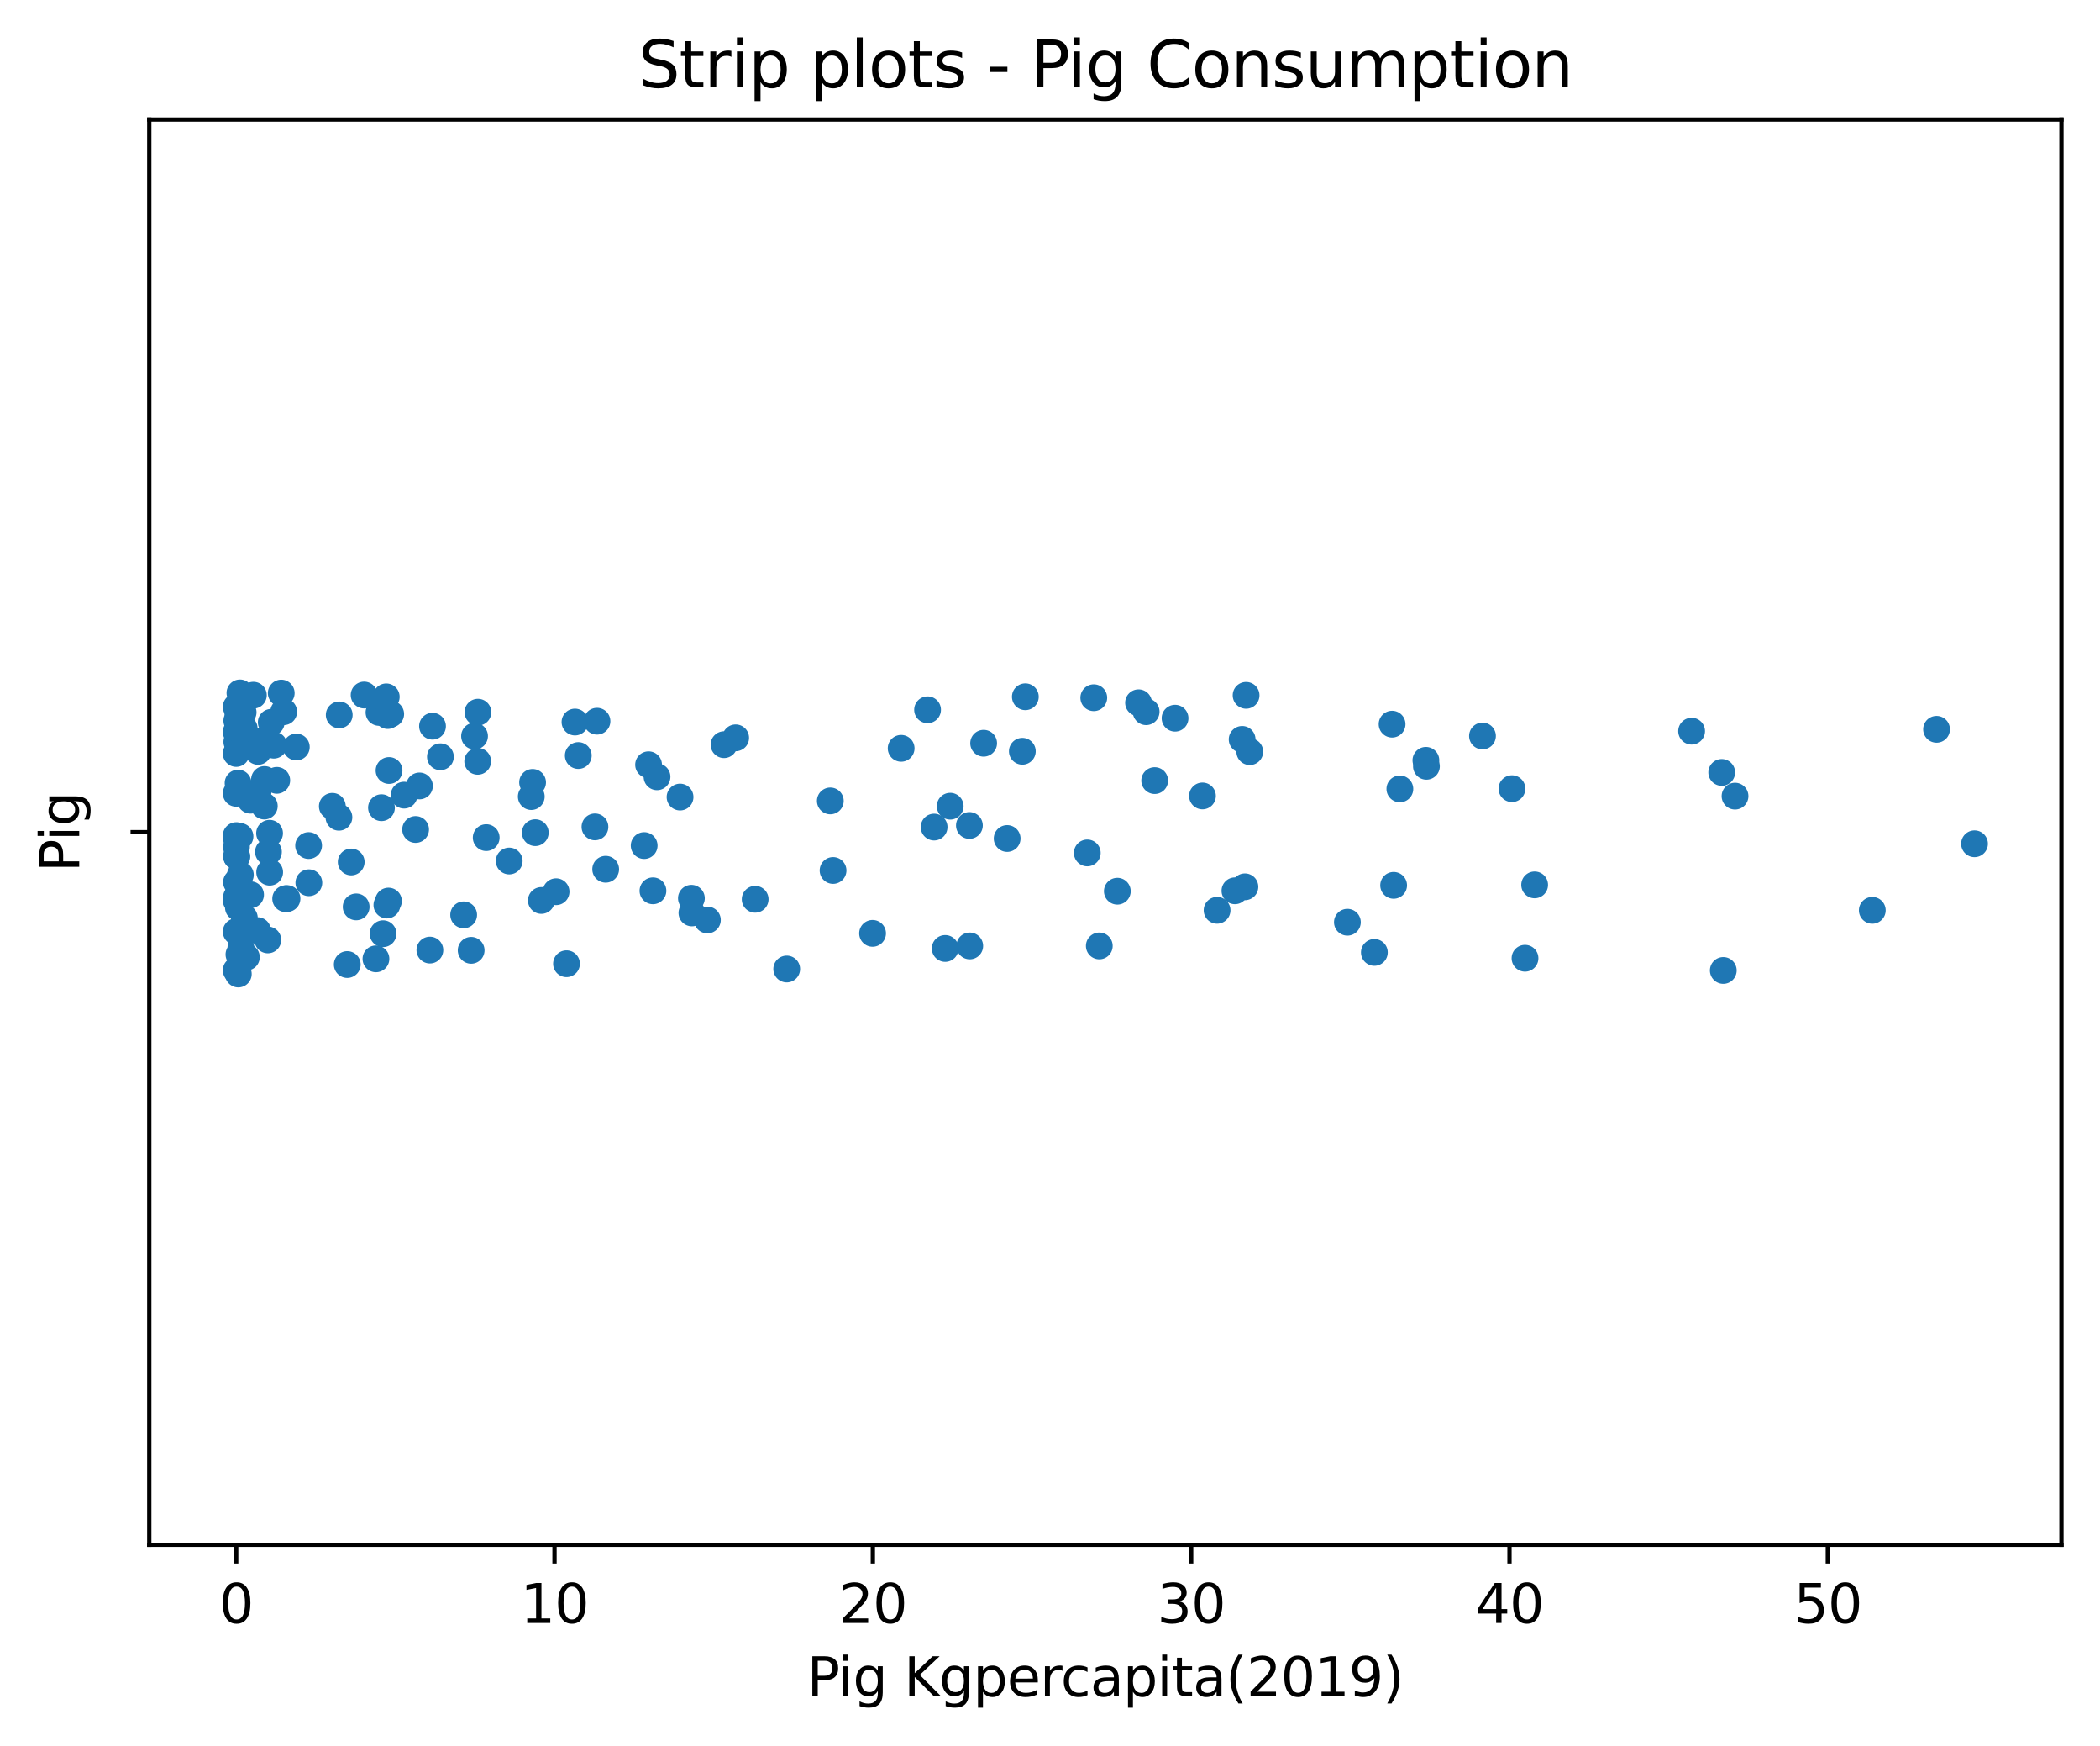 <?xml version="1.0" encoding="utf-8" standalone="no"?>
<!DOCTYPE svg PUBLIC "-//W3C//DTD SVG 1.1//EN"
  "http://www.w3.org/Graphics/SVG/1.1/DTD/svg11.dtd">
<svg xmlns:xlink="http://www.w3.org/1999/xlink" width="392.198pt" height="325.986pt" viewBox="0 0 392.198 325.986" xmlns="http://www.w3.org/2000/svg" version="1.1">
 <defs>
  <style type="text/css">*{stroke-linejoin: round; stroke-linecap: butt}</style>
 </defs>
 <g id="figure_1">
  <g id="patch_1">
   <path d="M 0 325.986 
L 392.198 325.986 
L 392.198 0 
L 0 0 
L 0 325.986 
z
" style="fill: none"/>
  </g>
  <g id="axes_1">
   <g id="patch_2">
    <path d="M 27.878 288.43 
L 384.998 288.43 
L 384.998 22.318 
L 27.878 22.318 
L 27.878 288.43 
z
" style="fill: none"/>
   </g>
   <g id="matplotlib.axis_1">
    <g id="xtick_1">
     <g id="line2d_1">
      <defs>
       <path id="m5ec58855bd" d="M 0 0 
L 0 3.5 
" style="stroke: #000000; stroke-width: 0.8"/>
      </defs>
      <g>
       <use xlink:href="#m5ec58855bd" x="44.111" y="288.43" style="stroke: #000000; stroke-width: 0.8"/>
      </g>
     </g>
     <g id="text_1">
      <!-- 0 -->
      <g transform="translate(40.93 303.029) scale(0.1 -0.1)">
       <defs>
        <path id="DejaVuSans-30" d="M 2034 4250 
Q 1547 4250 1301 3770 
Q 1056 3291 1056 2328 
Q 1056 1369 1301 889 
Q 1547 409 2034 409 
Q 2525 409 2770 889 
Q 3016 1369 3016 2328 
Q 3016 3291 2770 3770 
Q 2525 4250 2034 4250 
z
M 2034 4750 
Q 2819 4750 3233 4129 
Q 3647 3509 3647 2328 
Q 3647 1150 3233 529 
Q 2819 -91 2034 -91 
Q 1250 -91 836 529 
Q 422 1150 422 2328 
Q 422 3509 836 4129 
Q 1250 4750 2034 4750 
z
" transform="scale(0.016)"/>
       </defs>
       <use xlink:href="#DejaVuSans-30"/>
      </g>
     </g>
    </g>
    <g id="xtick_2">
     <g id="line2d_2">
      <g>
       <use xlink:href="#m5ec58855bd" x="103.562" y="288.43" style="stroke: #000000; stroke-width: 0.8"/>
      </g>
     </g>
     <g id="text_2">
      <!-- 10 -->
      <g transform="translate(97.199 303.029) scale(0.1 -0.1)">
       <defs>
        <path id="DejaVuSans-31" d="M 794 531 
L 1825 531 
L 1825 4091 
L 703 3866 
L 703 4441 
L 1819 4666 
L 2450 4666 
L 2450 531 
L 3481 531 
L 3481 0 
L 794 0 
L 794 531 
z
" transform="scale(0.016)"/>
       </defs>
       <use xlink:href="#DejaVuSans-31"/>
       <use xlink:href="#DejaVuSans-30" x="63.623"/>
      </g>
     </g>
    </g>
    <g id="xtick_3">
     <g id="line2d_3">
      <g>
       <use xlink:href="#m5ec58855bd" x="163.012" y="288.43" style="stroke: #000000; stroke-width: 0.8"/>
      </g>
     </g>
     <g id="text_3">
      <!-- 20 -->
      <g transform="translate(156.65 303.029) scale(0.1 -0.1)">
       <defs>
        <path id="DejaVuSans-32" d="M 1228 531 
L 3431 531 
L 3431 0 
L 469 0 
L 469 531 
Q 828 903 1448 1529 
Q 2069 2156 2228 2338 
Q 2531 2678 2651 2914 
Q 2772 3150 2772 3378 
Q 2772 3750 2511 3984 
Q 2250 4219 1831 4219 
Q 1534 4219 1204 4116 
Q 875 4013 500 3803 
L 500 4441 
Q 881 4594 1212 4672 
Q 1544 4750 1819 4750 
Q 2544 4750 2975 4387 
Q 3406 4025 3406 3419 
Q 3406 3131 3298 2873 
Q 3191 2616 2906 2266 
Q 2828 2175 2409 1742 
Q 1991 1309 1228 531 
z
" transform="scale(0.016)"/>
       </defs>
       <use xlink:href="#DejaVuSans-32"/>
       <use xlink:href="#DejaVuSans-30" x="63.623"/>
      </g>
     </g>
    </g>
    <g id="xtick_4">
     <g id="line2d_4">
      <g>
       <use xlink:href="#m5ec58855bd" x="222.463" y="288.43" style="stroke: #000000; stroke-width: 0.8"/>
      </g>
     </g>
     <g id="text_4">
      <!-- 30 -->
      <g transform="translate(216.101 303.029) scale(0.1 -0.1)">
       <defs>
        <path id="DejaVuSans-33" d="M 2597 2516 
Q 3050 2419 3304 2112 
Q 3559 1806 3559 1356 
Q 3559 666 3084 287 
Q 2609 -91 1734 -91 
Q 1441 -91 1130 -33 
Q 819 25 488 141 
L 488 750 
Q 750 597 1062 519 
Q 1375 441 1716 441 
Q 2309 441 2620 675 
Q 2931 909 2931 1356 
Q 2931 1769 2642 2001 
Q 2353 2234 1838 2234 
L 1294 2234 
L 1294 2753 
L 1863 2753 
Q 2328 2753 2575 2939 
Q 2822 3125 2822 3475 
Q 2822 3834 2567 4026 
Q 2313 4219 1838 4219 
Q 1578 4219 1281 4162 
Q 984 4106 628 3988 
L 628 4550 
Q 988 4650 1302 4700 
Q 1616 4750 1894 4750 
Q 2613 4750 3031 4423 
Q 3450 4097 3450 3541 
Q 3450 3153 3228 2886 
Q 3006 2619 2597 2516 
z
" transform="scale(0.016)"/>
       </defs>
       <use xlink:href="#DejaVuSans-33"/>
       <use xlink:href="#DejaVuSans-30" x="63.623"/>
      </g>
     </g>
    </g>
    <g id="xtick_5">
     <g id="line2d_5">
      <g>
       <use xlink:href="#m5ec58855bd" x="281.914" y="288.43" style="stroke: #000000; stroke-width: 0.8"/>
      </g>
     </g>
     <g id="text_5">
      <!-- 40 -->
      <g transform="translate(275.552 303.029) scale(0.1 -0.1)">
       <defs>
        <path id="DejaVuSans-34" d="M 2419 4116 
L 825 1625 
L 2419 1625 
L 2419 4116 
z
M 2253 4666 
L 3047 4666 
L 3047 1625 
L 3713 1625 
L 3713 1100 
L 3047 1100 
L 3047 0 
L 2419 0 
L 2419 1100 
L 313 1100 
L 313 1709 
L 2253 4666 
z
" transform="scale(0.016)"/>
       </defs>
       <use xlink:href="#DejaVuSans-34"/>
       <use xlink:href="#DejaVuSans-30" x="63.623"/>
      </g>
     </g>
    </g>
    <g id="xtick_6">
     <g id="line2d_6">
      <g>
       <use xlink:href="#m5ec58855bd" x="341.365" y="288.43" style="stroke: #000000; stroke-width: 0.8"/>
      </g>
     </g>
     <g id="text_6">
      <!-- 50 -->
      <g transform="translate(335.002 303.029) scale(0.1 -0.1)">
       <defs>
        <path id="DejaVuSans-35" d="M 691 4666 
L 3169 4666 
L 3169 4134 
L 1269 4134 
L 1269 2991 
Q 1406 3038 1543 3061 
Q 1681 3084 1819 3084 
Q 2600 3084 3056 2656 
Q 3513 2228 3513 1497 
Q 3513 744 3044 326 
Q 2575 -91 1722 -91 
Q 1428 -91 1123 -41 
Q 819 9 494 109 
L 494 744 
Q 775 591 1075 516 
Q 1375 441 1709 441 
Q 2250 441 2565 725 
Q 2881 1009 2881 1497 
Q 2881 1984 2565 2268 
Q 2250 2553 1709 2553 
Q 1456 2553 1204 2497 
Q 953 2441 691 2322 
L 691 4666 
z
" transform="scale(0.016)"/>
       </defs>
       <use xlink:href="#DejaVuSans-35"/>
       <use xlink:href="#DejaVuSans-30" x="63.623"/>
      </g>
     </g>
    </g>
    <g id="text_7">
     <!-- Pig Kgpercapita(2019) -->
     <g transform="translate(150.709 316.707) scale(0.1 -0.1)">
      <defs>
       <path id="DejaVuSans-50" d="M 1259 4147 
L 1259 2394 
L 2053 2394 
Q 2494 2394 2734 2622 
Q 2975 2850 2975 3272 
Q 2975 3691 2734 3919 
Q 2494 4147 2053 4147 
L 1259 4147 
z
M 628 4666 
L 2053 4666 
Q 2838 4666 3239 4311 
Q 3641 3956 3641 3272 
Q 3641 2581 3239 2228 
Q 2838 1875 2053 1875 
L 1259 1875 
L 1259 0 
L 628 0 
L 628 4666 
z
" transform="scale(0.016)"/>
       <path id="DejaVuSans-69" d="M 603 3500 
L 1178 3500 
L 1178 0 
L 603 0 
L 603 3500 
z
M 603 4863 
L 1178 4863 
L 1178 4134 
L 603 4134 
L 603 4863 
z
" transform="scale(0.016)"/>
       <path id="DejaVuSans-67" d="M 2906 1791 
Q 2906 2416 2648 2759 
Q 2391 3103 1925 3103 
Q 1463 3103 1205 2759 
Q 947 2416 947 1791 
Q 947 1169 1205 825 
Q 1463 481 1925 481 
Q 2391 481 2648 825 
Q 2906 1169 2906 1791 
z
M 3481 434 
Q 3481 -459 3084 -895 
Q 2688 -1331 1869 -1331 
Q 1566 -1331 1297 -1286 
Q 1028 -1241 775 -1147 
L 775 -588 
Q 1028 -725 1275 -790 
Q 1522 -856 1778 -856 
Q 2344 -856 2625 -561 
Q 2906 -266 2906 331 
L 2906 616 
Q 2728 306 2450 153 
Q 2172 0 1784 0 
Q 1141 0 747 490 
Q 353 981 353 1791 
Q 353 2603 747 3093 
Q 1141 3584 1784 3584 
Q 2172 3584 2450 3431 
Q 2728 3278 2906 2969 
L 2906 3500 
L 3481 3500 
L 3481 434 
z
" transform="scale(0.016)"/>
       <path id="DejaVuSans-20" transform="scale(0.016)"/>
       <path id="DejaVuSans-4b" d="M 628 4666 
L 1259 4666 
L 1259 2694 
L 3353 4666 
L 4166 4666 
L 1850 2491 
L 4331 0 
L 3500 0 
L 1259 2247 
L 1259 0 
L 628 0 
L 628 4666 
z
" transform="scale(0.016)"/>
       <path id="DejaVuSans-70" d="M 1159 525 
L 1159 -1331 
L 581 -1331 
L 581 3500 
L 1159 3500 
L 1159 2969 
Q 1341 3281 1617 3432 
Q 1894 3584 2278 3584 
Q 2916 3584 3314 3078 
Q 3713 2572 3713 1747 
Q 3713 922 3314 415 
Q 2916 -91 2278 -91 
Q 1894 -91 1617 61 
Q 1341 213 1159 525 
z
M 3116 1747 
Q 3116 2381 2855 2742 
Q 2594 3103 2138 3103 
Q 1681 3103 1420 2742 
Q 1159 2381 1159 1747 
Q 1159 1113 1420 752 
Q 1681 391 2138 391 
Q 2594 391 2855 752 
Q 3116 1113 3116 1747 
z
" transform="scale(0.016)"/>
       <path id="DejaVuSans-65" d="M 3597 1894 
L 3597 1613 
L 953 1613 
Q 991 1019 1311 708 
Q 1631 397 2203 397 
Q 2534 397 2845 478 
Q 3156 559 3463 722 
L 3463 178 
Q 3153 47 2828 -22 
Q 2503 -91 2169 -91 
Q 1331 -91 842 396 
Q 353 884 353 1716 
Q 353 2575 817 3079 
Q 1281 3584 2069 3584 
Q 2775 3584 3186 3129 
Q 3597 2675 3597 1894 
z
M 3022 2063 
Q 3016 2534 2758 2815 
Q 2500 3097 2075 3097 
Q 1594 3097 1305 2825 
Q 1016 2553 972 2059 
L 3022 2063 
z
" transform="scale(0.016)"/>
       <path id="DejaVuSans-72" d="M 2631 2963 
Q 2534 3019 2420 3045 
Q 2306 3072 2169 3072 
Q 1681 3072 1420 2755 
Q 1159 2438 1159 1844 
L 1159 0 
L 581 0 
L 581 3500 
L 1159 3500 
L 1159 2956 
Q 1341 3275 1631 3429 
Q 1922 3584 2338 3584 
Q 2397 3584 2469 3576 
Q 2541 3569 2628 3553 
L 2631 2963 
z
" transform="scale(0.016)"/>
       <path id="DejaVuSans-63" d="M 3122 3366 
L 3122 2828 
Q 2878 2963 2633 3030 
Q 2388 3097 2138 3097 
Q 1578 3097 1268 2742 
Q 959 2388 959 1747 
Q 959 1106 1268 751 
Q 1578 397 2138 397 
Q 2388 397 2633 464 
Q 2878 531 3122 666 
L 3122 134 
Q 2881 22 2623 -34 
Q 2366 -91 2075 -91 
Q 1284 -91 818 406 
Q 353 903 353 1747 
Q 353 2603 823 3093 
Q 1294 3584 2113 3584 
Q 2378 3584 2631 3529 
Q 2884 3475 3122 3366 
z
" transform="scale(0.016)"/>
       <path id="DejaVuSans-61" d="M 2194 1759 
Q 1497 1759 1228 1600 
Q 959 1441 959 1056 
Q 959 750 1161 570 
Q 1363 391 1709 391 
Q 2188 391 2477 730 
Q 2766 1069 2766 1631 
L 2766 1759 
L 2194 1759 
z
M 3341 1997 
L 3341 0 
L 2766 0 
L 2766 531 
Q 2569 213 2275 61 
Q 1981 -91 1556 -91 
Q 1019 -91 701 211 
Q 384 513 384 1019 
Q 384 1609 779 1909 
Q 1175 2209 1959 2209 
L 2766 2209 
L 2766 2266 
Q 2766 2663 2505 2880 
Q 2244 3097 1772 3097 
Q 1472 3097 1187 3025 
Q 903 2953 641 2809 
L 641 3341 
Q 956 3463 1253 3523 
Q 1550 3584 1831 3584 
Q 2591 3584 2966 3190 
Q 3341 2797 3341 1997 
z
" transform="scale(0.016)"/>
       <path id="DejaVuSans-74" d="M 1172 4494 
L 1172 3500 
L 2356 3500 
L 2356 3053 
L 1172 3053 
L 1172 1153 
Q 1172 725 1289 603 
Q 1406 481 1766 481 
L 2356 481 
L 2356 0 
L 1766 0 
Q 1100 0 847 248 
Q 594 497 594 1153 
L 594 3053 
L 172 3053 
L 172 3500 
L 594 3500 
L 594 4494 
L 1172 4494 
z
" transform="scale(0.016)"/>
       <path id="DejaVuSans-28" d="M 1984 4856 
Q 1566 4138 1362 3434 
Q 1159 2731 1159 2009 
Q 1159 1288 1364 580 
Q 1569 -128 1984 -844 
L 1484 -844 
Q 1016 -109 783 600 
Q 550 1309 550 2009 
Q 550 2706 781 3412 
Q 1013 4119 1484 4856 
L 1984 4856 
z
" transform="scale(0.016)"/>
       <path id="DejaVuSans-39" d="M 703 97 
L 703 672 
Q 941 559 1184 500 
Q 1428 441 1663 441 
Q 2288 441 2617 861 
Q 2947 1281 2994 2138 
Q 2813 1869 2534 1725 
Q 2256 1581 1919 1581 
Q 1219 1581 811 2004 
Q 403 2428 403 3163 
Q 403 3881 828 4315 
Q 1253 4750 1959 4750 
Q 2769 4750 3195 4129 
Q 3622 3509 3622 2328 
Q 3622 1225 3098 567 
Q 2575 -91 1691 -91 
Q 1453 -91 1209 -44 
Q 966 3 703 97 
z
M 1959 2075 
Q 2384 2075 2632 2365 
Q 2881 2656 2881 3163 
Q 2881 3666 2632 3958 
Q 2384 4250 1959 4250 
Q 1534 4250 1286 3958 
Q 1038 3666 1038 3163 
Q 1038 2656 1286 2365 
Q 1534 2075 1959 2075 
z
" transform="scale(0.016)"/>
       <path id="DejaVuSans-29" d="M 513 4856 
L 1013 4856 
Q 1481 4119 1714 3412 
Q 1947 2706 1947 2009 
Q 1947 1309 1714 600 
Q 1481 -109 1013 -844 
L 513 -844 
Q 928 -128 1133 580 
Q 1338 1288 1338 2009 
Q 1338 2731 1133 3434 
Q 928 4138 513 4856 
z
" transform="scale(0.016)"/>
      </defs>
      <use xlink:href="#DejaVuSans-50"/>
      <use xlink:href="#DejaVuSans-69" x="58.053"/>
      <use xlink:href="#DejaVuSans-67" x="85.836"/>
      <use xlink:href="#DejaVuSans-20" x="149.312"/>
      <use xlink:href="#DejaVuSans-4b" x="181.1"/>
      <use xlink:href="#DejaVuSans-67" x="246.676"/>
      <use xlink:href="#DejaVuSans-70" x="310.152"/>
      <use xlink:href="#DejaVuSans-65" x="373.629"/>
      <use xlink:href="#DejaVuSans-72" x="435.152"/>
      <use xlink:href="#DejaVuSans-63" x="474.016"/>
      <use xlink:href="#DejaVuSans-61" x="528.996"/>
      <use xlink:href="#DejaVuSans-70" x="590.275"/>
      <use xlink:href="#DejaVuSans-69" x="653.752"/>
      <use xlink:href="#DejaVuSans-74" x="681.535"/>
      <use xlink:href="#DejaVuSans-61" x="720.744"/>
      <use xlink:href="#DejaVuSans-28" x="782.023"/>
      <use xlink:href="#DejaVuSans-32" x="821.037"/>
      <use xlink:href="#DejaVuSans-30" x="884.66"/>
      <use xlink:href="#DejaVuSans-31" x="948.283"/>
      <use xlink:href="#DejaVuSans-39" x="1011.906"/>
      <use xlink:href="#DejaVuSans-29" x="1075.529"/>
     </g>
    </g>
   </g>
   <g id="matplotlib.axis_2">
    <g id="ytick_1">
     <g id="line2d_7">
      <defs>
       <path id="m65130c805a" d="M 0 0 
L -3.5 0 
" style="stroke: #000000; stroke-width: 0.8"/>
      </defs>
      <g>
       <use xlink:href="#m65130c805a" x="27.878" y="155.374" style="stroke: #000000; stroke-width: 0.8"/>
      </g>
     </g>
    </g>
    <g id="text_8">
     <!-- Pig -->
     <g transform="translate(14.798 162.84) rotate(-90) scale(0.1 -0.1)">
      <use xlink:href="#DejaVuSans-50"/>
      <use xlink:href="#DejaVuSans-69" x="58.053"/>
      <use xlink:href="#DejaVuSans-67" x="85.836"/>
     </g>
    </g>
   </g>
   <g id="patch_3">
    <path d="M 27.878 288.43 
L 27.878 22.318 
" style="fill: none; stroke: #000000; stroke-width: 0.8; stroke-linejoin: miter; stroke-linecap: square"/>
   </g>
   <g id="patch_4">
    <path d="M 384.998 288.43 
L 384.998 22.318 
" style="fill: none; stroke: #000000; stroke-width: 0.8; stroke-linejoin: miter; stroke-linecap: square"/>
   </g>
   <g id="patch_5">
    <path d="M 27.878 288.43 
L 384.998 288.43 
" style="fill: none; stroke: #000000; stroke-width: 0.8; stroke-linejoin: miter; stroke-linecap: square"/>
   </g>
   <g id="patch_6">
    <path d="M 27.878 22.318 
L 384.998 22.318 
" style="fill: none; stroke: #000000; stroke-width: 0.8; stroke-linejoin: miter; stroke-linecap: square"/>
   </g>
   <g id="PathCollection_1">
    <defs>
     <path id="mbec702751e" d="M 0 2.5 
C 0.663 2.5 1.299 2.237 1.768 1.768 
C 2.237 1.299 2.5 0.663 2.5 0 
C 2.5 -0.663 2.237 -1.299 1.768 -1.768 
C 1.299 -2.237 0.663 -2.5 0 -2.5 
C -0.663 -2.5 -1.299 -2.237 -1.768 -1.768 
C -2.237 -1.299 -2.5 -0.663 -2.5 0 
C -2.5 0.663 -2.237 1.299 -1.768 1.768 
C -1.299 2.237 -0.663 2.5 0 2.5 
z
"/>
    </defs>
    <g clip-path="url(#p7f77234018)">
     <use xlink:href="#mbec702751e" x="44.171" y="156.571" style="fill: #1f77b4"/>
     <use xlink:href="#mbec702751e" x="82.253" y="141.299" style="fill: #1f77b4"/>
     <use xlink:href="#mbec702751e" x="44.231" y="138.51" style="fill: #1f77b4"/>
     <use xlink:href="#mbec702751e" x="89.257" y="132.978" style="fill: #1f77b4"/>
     <use xlink:href="#mbec702751e" x="99.968" y="155.466" style="fill: #1f77b4"/>
     <use xlink:href="#mbec702751e" x="212.635" y="131.218" style="fill: #1f77b4"/>
     <use xlink:href="#mbec702751e" x="324.036" y="148.646" style="fill: #1f77b4"/>
     <use xlink:href="#mbec702751e" x="47.322" y="129.801" style="fill: #1f77b4"/>
     <use xlink:href="#mbec702751e" x="183.705" y="138.771" style="fill: #1f77b4"/>
     <use xlink:href="#mbec702751e" x="49.4" y="145.538" style="fill: #1f77b4"/>
     <use xlink:href="#mbec702751e" x="44.111" y="173.95" style="fill: #1f77b4"/>
     <use xlink:href="#mbec702751e" x="99.468" y="146.081" style="fill: #1f77b4"/>
     <use xlink:href="#mbec702751e" x="266.302" y="141.963" style="fill: #1f77b4"/>
     <use xlink:href="#mbec702751e" x="232.504" y="165.577" style="fill: #1f77b4"/>
     <use xlink:href="#mbec702751e" x="173.234" y="132.527" style="fill: #1f77b4"/>
     <use xlink:href="#mbec702751e" x="48.107" y="173.759" style="fill: #1f77b4"/>
     <use xlink:href="#mbec702751e" x="55.342" y="139.479" style="fill: #1f77b4"/>
     <use xlink:href="#mbec702751e" x="103.855" y="166.493" style="fill: #1f77b4"/>
     <use xlink:href="#mbec702751e" x="101.104" y="168.126" style="fill: #1f77b4"/>
     <use xlink:href="#mbec702751e" x="46.796" y="167.054" style="fill: #1f77b4"/>
     <use xlink:href="#mbec702751e" x="129.127" y="167.713" style="fill: #1f77b4"/>
     <use xlink:href="#mbec702751e" x="230.638" y="166.32" style="fill: #1f77b4"/>
     <use xlink:href="#mbec702751e" x="135.217" y="139.041" style="fill: #1f77b4"/>
     <use xlink:href="#mbec702751e" x="49.018" y="138.308" style="fill: #1f77b4"/>
     <use xlink:href="#mbec702751e" x="78.339" y="146.743" style="fill: #1f77b4"/>
     <use xlink:href="#mbec702751e" x="51.689" y="145.696" style="fill: #1f77b4"/>
     <use xlink:href="#mbec702751e" x="190.933" y="140.272" style="fill: #1f77b4"/>
     <use xlink:href="#mbec702751e" x="70.213" y="179.021" style="fill: #1f77b4"/>
     <use xlink:href="#mbec702751e" x="44.993" y="176.938" style="fill: #1f77b4"/>
     <use xlink:href="#mbec702751e" x="181.048" y="154.122" style="fill: #1f77b4"/>
     <use xlink:href="#mbec702751e" x="259.988" y="135.211" style="fill: #1f77b4"/>
     <use xlink:href="#mbec702751e" x="111.494" y="134.66" style="fill: #1f77b4"/>
     <use xlink:href="#mbec702751e" x="44.303" y="156.07" style="fill: #1f77b4"/>
     <use xlink:href="#mbec702751e" x="121.13" y="142.788" style="fill: #1f77b4"/>
     <use xlink:href="#mbec702751e" x="50.66" y="134.863" style="fill: #1f77b4"/>
     <use xlink:href="#mbec702751e" x="176.526" y="177.082" style="fill: #1f77b4"/>
     <use xlink:href="#mbec702751e" x="276.87" y="137.417" style="fill: #1f77b4"/>
     <use xlink:href="#mbec702751e" x="315.929" y="136.517" style="fill: #1f77b4"/>
     <use xlink:href="#mbec702751e" x="48.186" y="147.881" style="fill: #1f77b4"/>
     <use xlink:href="#mbec702751e" x="181.11" y="176.611" style="fill: #1f77b4"/>
     <use xlink:href="#mbec702751e" x="44.811" y="129.377" style="fill: #1f77b4"/>
     <use xlink:href="#mbec702751e" x="108.002" y="141.068" style="fill: #1f77b4"/>
     <use xlink:href="#mbec702751e" x="127.009" y="148.82" style="fill: #1f77b4"/>
     <use xlink:href="#mbec702751e" x="44.167" y="159.885" style="fill: #1f77b4"/>
     <use xlink:href="#mbec702751e" x="71.541" y="174.328" style="fill: #1f77b4"/>
     <use xlink:href="#mbec702751e" x="266.402" y="143.076" style="fill: #1f77b4"/>
     <use xlink:href="#mbec702751e" x="44.228" y="134.566" style="fill: #1f77b4"/>
     <use xlink:href="#mbec702751e" x="66.519" y="169.324" style="fill: #1f77b4"/>
     <use xlink:href="#mbec702751e" x="233.409" y="140.343" style="fill: #1f77b4"/>
     <use xlink:href="#mbec702751e" x="232.722" y="129.829" style="fill: #1f77b4"/>
     <use xlink:href="#mbec702751e" x="87.994" y="177.431" style="fill: #1f77b4"/>
     <use xlink:href="#mbec702751e" x="46.781" y="149.407" style="fill: #1f77b4"/>
     <use xlink:href="#mbec702751e" x="105.801" y="179.935" style="fill: #1f77b4"/>
     <use xlink:href="#mbec702751e" x="321.843" y="181.189" style="fill: #1f77b4"/>
     <use xlink:href="#mbec702751e" x="50.02" y="175.488" style="fill: #1f77b4"/>
     <use xlink:href="#mbec702751e" x="214.054" y="132.886" style="fill: #1f77b4"/>
     <use xlink:href="#mbec702751e" x="68.002" y="129.771" style="fill: #1f77b4"/>
     <use xlink:href="#mbec702751e" x="45.408" y="132.995" style="fill: #1f77b4"/>
     <use xlink:href="#mbec702751e" x="86.593" y="170.811" style="fill: #1f77b4"/>
     <use xlink:href="#mbec702751e" x="72.659" y="143.861" style="fill: #1f77b4"/>
     <use xlink:href="#mbec702751e" x="65.59" y="160.94" style="fill: #1f77b4"/>
     <use xlink:href="#mbec702751e" x="72.969" y="133.317" style="fill: #1f77b4"/>
     <use xlink:href="#mbec702751e" x="349.674" y="169.967" style="fill: #1f77b4"/>
     <use xlink:href="#mbec702751e" x="168.3" y="139.722" style="fill: #1f77b4"/>
     <use xlink:href="#mbec702751e" x="45.638" y="171.38" style="fill: #1f77b4"/>
     <use xlink:href="#mbec702751e" x="49.363" y="150.498" style="fill: #1f77b4"/>
     <use xlink:href="#mbec702751e" x="44.159" y="158.152" style="fill: #1f77b4"/>
     <use xlink:href="#mbec702751e" x="227.306" y="169.961" style="fill: #1f77b4"/>
     <use xlink:href="#mbec702751e" x="52.525" y="129.408" style="fill: #1f77b4"/>
     <use xlink:href="#mbec702751e" x="261.441" y="147.298" style="fill: #1f77b4"/>
     <use xlink:href="#mbec702751e" x="63.297" y="152.589" style="fill: #1f77b4"/>
     <use xlink:href="#mbec702751e" x="174.455" y="154.422" style="fill: #1f77b4"/>
     <use xlink:href="#mbec702751e" x="44.167" y="164.714" style="fill: #1f77b4"/>
     <use xlink:href="#mbec702751e" x="88.628" y="137.444" style="fill: #1f77b4"/>
     <use xlink:href="#mbec702751e" x="46.013" y="178.701" style="fill: #1f77b4"/>
     <use xlink:href="#mbec702751e" x="57.682" y="164.817" style="fill: #1f77b4"/>
     <use xlink:href="#mbec702751e" x="121.945" y="166.322" style="fill: #1f77b4"/>
     <use xlink:href="#mbec702751e" x="286.611" y="165.215" style="fill: #1f77b4"/>
     <use xlink:href="#mbec702751e" x="63.355" y="133.482" style="fill: #1f77b4"/>
     <use xlink:href="#mbec702751e" x="72.55" y="168.238" style="fill: #1f77b4"/>
     <use xlink:href="#mbec702751e" x="44.418" y="133.104" style="fill: #1f77b4"/>
     <use xlink:href="#mbec702751e" x="321.552" y="144.222" style="fill: #1f77b4"/>
     <use xlink:href="#mbec702751e" x="231.986" y="138.054" style="fill: #1f77b4"/>
     <use xlink:href="#mbec702751e" x="53.603" y="167.772" style="fill: #1f77b4"/>
     <use xlink:href="#mbec702751e" x="129.224" y="170.452" style="fill: #1f77b4"/>
     <use xlink:href="#mbec702751e" x="89.217" y="142.147" style="fill: #1f77b4"/>
     <use xlink:href="#mbec702751e" x="44.509" y="181.852" style="fill: #1f77b4"/>
     <use xlink:href="#mbec702751e" x="44.111" y="136.665" style="fill: #1f77b4"/>
     <use xlink:href="#mbec702751e" x="155.072" y="149.54" style="fill: #1f77b4"/>
     <use xlink:href="#mbec702751e" x="177.459" y="150.525" style="fill: #1f77b4"/>
     <use xlink:href="#mbec702751e" x="44.23" y="159.935" style="fill: #1f77b4"/>
     <use xlink:href="#mbec702751e" x="64.855" y="180.085" style="fill: #1f77b4"/>
     <use xlink:href="#mbec702751e" x="162.964" y="174.264" style="fill: #1f77b4"/>
     <use xlink:href="#mbec702751e" x="70.781" y="133.016" style="fill: #1f77b4"/>
     <use xlink:href="#mbec702751e" x="50.364" y="162.847" style="fill: #1f77b4"/>
     <use xlink:href="#mbec702751e" x="204.275" y="130.275" style="fill: #1f77b4"/>
     <use xlink:href="#mbec702751e" x="203.061" y="159.25" style="fill: #1f77b4"/>
     <use xlink:href="#mbec702751e" x="75.469" y="148.46" style="fill: #1f77b4"/>
     <use xlink:href="#mbec702751e" x="44.525" y="169.443" style="fill: #1f77b4"/>
     <use xlink:href="#mbec702751e" x="52.985" y="132.89" style="fill: #1f77b4"/>
     <use xlink:href="#mbec702751e" x="71.245" y="150.804" style="fill: #1f77b4"/>
     <use xlink:href="#mbec702751e" x="107.385" y="134.815" style="fill: #1f77b4"/>
     <use xlink:href="#mbec702751e" x="191.495" y="130.094" style="fill: #1f77b4"/>
     <use xlink:href="#mbec702751e" x="47.709" y="148.727" style="fill: #1f77b4"/>
     <use xlink:href="#mbec702751e" x="44.111" y="140.679" style="fill: #1f77b4"/>
     <use xlink:href="#mbec702751e" x="141.036" y="167.903" style="fill: #1f77b4"/>
     <use xlink:href="#mbec702751e" x="99.224" y="148.73" style="fill: #1f77b4"/>
     <use xlink:href="#mbec702751e" x="95.099" y="160.76" style="fill: #1f77b4"/>
     <use xlink:href="#mbec702751e" x="72.256" y="168.98" style="fill: #1f77b4"/>
     <use xlink:href="#mbec702751e" x="137.397" y="137.763" style="fill: #1f77b4"/>
     <use xlink:href="#mbec702751e" x="361.673" y="136.172" style="fill: #1f77b4"/>
     <use xlink:href="#mbec702751e" x="284.813" y="178.911" style="fill: #1f77b4"/>
     <use xlink:href="#mbec702751e" x="44.891" y="163.357" style="fill: #1f77b4"/>
     <use xlink:href="#mbec702751e" x="80.286" y="177.385" style="fill: #1f77b4"/>
     <use xlink:href="#mbec702751e" x="256.678" y="177.822" style="fill: #1f77b4"/>
     <use xlink:href="#mbec702751e" x="205.307" y="176.61" style="fill: #1f77b4"/>
     <use xlink:href="#mbec702751e" x="50.135" y="159.051" style="fill: #1f77b4"/>
     <use xlink:href="#mbec702751e" x="155.584" y="162.526" style="fill: #1f77b4"/>
     <use xlink:href="#mbec702751e" x="113.118" y="162.299" style="fill: #1f77b4"/>
     <use xlink:href="#mbec702751e" x="72.409" y="133.604" style="fill: #1f77b4"/>
     <use xlink:href="#mbec702751e" x="51.135" y="139.132" style="fill: #1f77b4"/>
     <use xlink:href="#mbec702751e" x="50.345" y="155.576" style="fill: #1f77b4"/>
     <use xlink:href="#mbec702751e" x="260.277" y="165.302" style="fill: #1f77b4"/>
     <use xlink:href="#mbec702751e" x="219.455" y="134.098" style="fill: #1f77b4"/>
     <use xlink:href="#mbec702751e" x="77.62" y="154.872" style="fill: #1f77b4"/>
     <use xlink:href="#mbec702751e" x="282.374" y="147.254" style="fill: #1f77b4"/>
     <use xlink:href="#mbec702751e" x="368.765" y="157.54" style="fill: #1f77b4"/>
     <use xlink:href="#mbec702751e" x="44.462" y="146.207" style="fill: #1f77b4"/>
     <use xlink:href="#mbec702751e" x="44.111" y="131.987" style="fill: #1f77b4"/>
     <use xlink:href="#mbec702751e" x="90.805" y="156.39" style="fill: #1f77b4"/>
     <use xlink:href="#mbec702751e" x="215.652" y="145.744" style="fill: #1f77b4"/>
     <use xlink:href="#mbec702751e" x="208.675" y="166.398" style="fill: #1f77b4"/>
     <use xlink:href="#mbec702751e" x="44.111" y="148.121" style="fill: #1f77b4"/>
     <use xlink:href="#mbec702751e" x="44.823" y="156.167" style="fill: #1f77b4"/>
     <use xlink:href="#mbec702751e" x="45.608" y="136.009" style="fill: #1f77b4"/>
     <use xlink:href="#mbec702751e" x="122.708" y="145.035" style="fill: #1f77b4"/>
     <use xlink:href="#mbec702751e" x="111.115" y="154.387" style="fill: #1f77b4"/>
     <use xlink:href="#mbec702751e" x="57.635" y="157.874" style="fill: #1f77b4"/>
     <use xlink:href="#mbec702751e" x="80.777" y="135.591" style="fill: #1f77b4"/>
     <use xlink:href="#mbec702751e" x="44.169" y="167.499" style="fill: #1f77b4"/>
     <use xlink:href="#mbec702751e" x="44.111" y="168.114" style="fill: #1f77b4"/>
     <use xlink:href="#mbec702751e" x="44.627" y="178.204" style="fill: #1f77b4"/>
     <use xlink:href="#mbec702751e" x="62.066" y="150.546" style="fill: #1f77b4"/>
     <use xlink:href="#mbec702751e" x="146.928" y="180.919" style="fill: #1f77b4"/>
     <use xlink:href="#mbec702751e" x="44.111" y="156.017" style="fill: #1f77b4"/>
     <use xlink:href="#mbec702751e" x="188.098" y="156.555" style="fill: #1f77b4"/>
     <use xlink:href="#mbec702751e" x="224.575" y="148.61" style="fill: #1f77b4"/>
     <use xlink:href="#mbec702751e" x="132.113" y="171.768" style="fill: #1f77b4"/>
     <use xlink:href="#mbec702751e" x="45.062" y="173.589" style="fill: #1f77b4"/>
     <use xlink:href="#mbec702751e" x="120.304" y="157.878" style="fill: #1f77b4"/>
     <use xlink:href="#mbec702751e" x="72.14" y="130.111" style="fill: #1f77b4"/>
     <use xlink:href="#mbec702751e" x="251.642" y="172.187" style="fill: #1f77b4"/>
     <use xlink:href="#mbec702751e" x="44.111" y="181.16" style="fill: #1f77b4"/>
     <use xlink:href="#mbec702751e" x="53.354" y="167.797" style="fill: #1f77b4"/>
     <use xlink:href="#mbec702751e" x="48.194" y="140.295" style="fill: #1f77b4"/>
    </g>
   </g>
   <g id="text_9">
    <!-- Strip plots - Pig Consumption -->
    <g transform="translate(119.221 16.318) scale(0.12 -0.12)">
     <defs>
      <path id="DejaVuSans-53" d="M 3425 4513 
L 3425 3897 
Q 3066 4069 2747 4153 
Q 2428 4238 2131 4238 
Q 1616 4238 1336 4038 
Q 1056 3838 1056 3469 
Q 1056 3159 1242 3001 
Q 1428 2844 1947 2747 
L 2328 2669 
Q 3034 2534 3370 2195 
Q 3706 1856 3706 1288 
Q 3706 609 3251 259 
Q 2797 -91 1919 -91 
Q 1588 -91 1214 -16 
Q 841 59 441 206 
L 441 856 
Q 825 641 1194 531 
Q 1563 422 1919 422 
Q 2459 422 2753 634 
Q 3047 847 3047 1241 
Q 3047 1584 2836 1778 
Q 2625 1972 2144 2069 
L 1759 2144 
Q 1053 2284 737 2584 
Q 422 2884 422 3419 
Q 422 4038 858 4394 
Q 1294 4750 2059 4750 
Q 2388 4750 2728 4690 
Q 3069 4631 3425 4513 
z
" transform="scale(0.016)"/>
      <path id="DejaVuSans-6c" d="M 603 4863 
L 1178 4863 
L 1178 0 
L 603 0 
L 603 4863 
z
" transform="scale(0.016)"/>
      <path id="DejaVuSans-6f" d="M 1959 3097 
Q 1497 3097 1228 2736 
Q 959 2375 959 1747 
Q 959 1119 1226 758 
Q 1494 397 1959 397 
Q 2419 397 2687 759 
Q 2956 1122 2956 1747 
Q 2956 2369 2687 2733 
Q 2419 3097 1959 3097 
z
M 1959 3584 
Q 2709 3584 3137 3096 
Q 3566 2609 3566 1747 
Q 3566 888 3137 398 
Q 2709 -91 1959 -91 
Q 1206 -91 779 398 
Q 353 888 353 1747 
Q 353 2609 779 3096 
Q 1206 3584 1959 3584 
z
" transform="scale(0.016)"/>
      <path id="DejaVuSans-73" d="M 2834 3397 
L 2834 2853 
Q 2591 2978 2328 3040 
Q 2066 3103 1784 3103 
Q 1356 3103 1142 2972 
Q 928 2841 928 2578 
Q 928 2378 1081 2264 
Q 1234 2150 1697 2047 
L 1894 2003 
Q 2506 1872 2764 1633 
Q 3022 1394 3022 966 
Q 3022 478 2636 193 
Q 2250 -91 1575 -91 
Q 1294 -91 989 -36 
Q 684 19 347 128 
L 347 722 
Q 666 556 975 473 
Q 1284 391 1588 391 
Q 1994 391 2212 530 
Q 2431 669 2431 922 
Q 2431 1156 2273 1281 
Q 2116 1406 1581 1522 
L 1381 1569 
Q 847 1681 609 1914 
Q 372 2147 372 2553 
Q 372 3047 722 3315 
Q 1072 3584 1716 3584 
Q 2034 3584 2315 3537 
Q 2597 3491 2834 3397 
z
" transform="scale(0.016)"/>
      <path id="DejaVuSans-2d" d="M 313 2009 
L 1997 2009 
L 1997 1497 
L 313 1497 
L 313 2009 
z
" transform="scale(0.016)"/>
      <path id="DejaVuSans-43" d="M 4122 4306 
L 4122 3641 
Q 3803 3938 3442 4084 
Q 3081 4231 2675 4231 
Q 1875 4231 1450 3742 
Q 1025 3253 1025 2328 
Q 1025 1406 1450 917 
Q 1875 428 2675 428 
Q 3081 428 3442 575 
Q 3803 722 4122 1019 
L 4122 359 
Q 3791 134 3420 21 
Q 3050 -91 2638 -91 
Q 1578 -91 968 557 
Q 359 1206 359 2328 
Q 359 3453 968 4101 
Q 1578 4750 2638 4750 
Q 3056 4750 3426 4639 
Q 3797 4528 4122 4306 
z
" transform="scale(0.016)"/>
      <path id="DejaVuSans-6e" d="M 3513 2113 
L 3513 0 
L 2938 0 
L 2938 2094 
Q 2938 2591 2744 2837 
Q 2550 3084 2163 3084 
Q 1697 3084 1428 2787 
Q 1159 2491 1159 1978 
L 1159 0 
L 581 0 
L 581 3500 
L 1159 3500 
L 1159 2956 
Q 1366 3272 1645 3428 
Q 1925 3584 2291 3584 
Q 2894 3584 3203 3211 
Q 3513 2838 3513 2113 
z
" transform="scale(0.016)"/>
      <path id="DejaVuSans-75" d="M 544 1381 
L 544 3500 
L 1119 3500 
L 1119 1403 
Q 1119 906 1312 657 
Q 1506 409 1894 409 
Q 2359 409 2629 706 
Q 2900 1003 2900 1516 
L 2900 3500 
L 3475 3500 
L 3475 0 
L 2900 0 
L 2900 538 
Q 2691 219 2414 64 
Q 2138 -91 1772 -91 
Q 1169 -91 856 284 
Q 544 659 544 1381 
z
M 1991 3584 
L 1991 3584 
z
" transform="scale(0.016)"/>
      <path id="DejaVuSans-6d" d="M 3328 2828 
Q 3544 3216 3844 3400 
Q 4144 3584 4550 3584 
Q 5097 3584 5394 3201 
Q 5691 2819 5691 2113 
L 5691 0 
L 5113 0 
L 5113 2094 
Q 5113 2597 4934 2840 
Q 4756 3084 4391 3084 
Q 3944 3084 3684 2787 
Q 3425 2491 3425 1978 
L 3425 0 
L 2847 0 
L 2847 2094 
Q 2847 2600 2669 2842 
Q 2491 3084 2119 3084 
Q 1678 3084 1418 2786 
Q 1159 2488 1159 1978 
L 1159 0 
L 581 0 
L 581 3500 
L 1159 3500 
L 1159 2956 
Q 1356 3278 1631 3431 
Q 1906 3584 2284 3584 
Q 2666 3584 2933 3390 
Q 3200 3197 3328 2828 
z
" transform="scale(0.016)"/>
     </defs>
     <use xlink:href="#DejaVuSans-53"/>
     <use xlink:href="#DejaVuSans-74" x="63.477"/>
     <use xlink:href="#DejaVuSans-72" x="102.686"/>
     <use xlink:href="#DejaVuSans-69" x="143.799"/>
     <use xlink:href="#DejaVuSans-70" x="171.582"/>
     <use xlink:href="#DejaVuSans-20" x="235.059"/>
     <use xlink:href="#DejaVuSans-70" x="266.846"/>
     <use xlink:href="#DejaVuSans-6c" x="330.322"/>
     <use xlink:href="#DejaVuSans-6f" x="358.105"/>
     <use xlink:href="#DejaVuSans-74" x="419.287"/>
     <use xlink:href="#DejaVuSans-73" x="458.496"/>
     <use xlink:href="#DejaVuSans-20" x="510.596"/>
     <use xlink:href="#DejaVuSans-2d" x="542.383"/>
     <use xlink:href="#DejaVuSans-20" x="578.467"/>
     <use xlink:href="#DejaVuSans-50" x="610.254"/>
     <use xlink:href="#DejaVuSans-69" x="668.307"/>
     <use xlink:href="#DejaVuSans-67" x="696.09"/>
     <use xlink:href="#DejaVuSans-20" x="759.566"/>
     <use xlink:href="#DejaVuSans-43" x="791.354"/>
     <use xlink:href="#DejaVuSans-6f" x="861.178"/>
     <use xlink:href="#DejaVuSans-6e" x="922.359"/>
     <use xlink:href="#DejaVuSans-73" x="985.738"/>
     <use xlink:href="#DejaVuSans-75" x="1037.838"/>
     <use xlink:href="#DejaVuSans-6d" x="1101.217"/>
     <use xlink:href="#DejaVuSans-70" x="1198.629"/>
     <use xlink:href="#DejaVuSans-74" x="1262.105"/>
     <use xlink:href="#DejaVuSans-69" x="1301.314"/>
     <use xlink:href="#DejaVuSans-6f" x="1329.098"/>
     <use xlink:href="#DejaVuSans-6e" x="1390.279"/>
    </g>
   </g>
  </g>
 </g>
 <defs>
  <clipPath id="p7f77234018">
   <rect x="27.878" y="22.318" width="357.12" height="266.112"/>
  </clipPath>
 </defs>
</svg>
